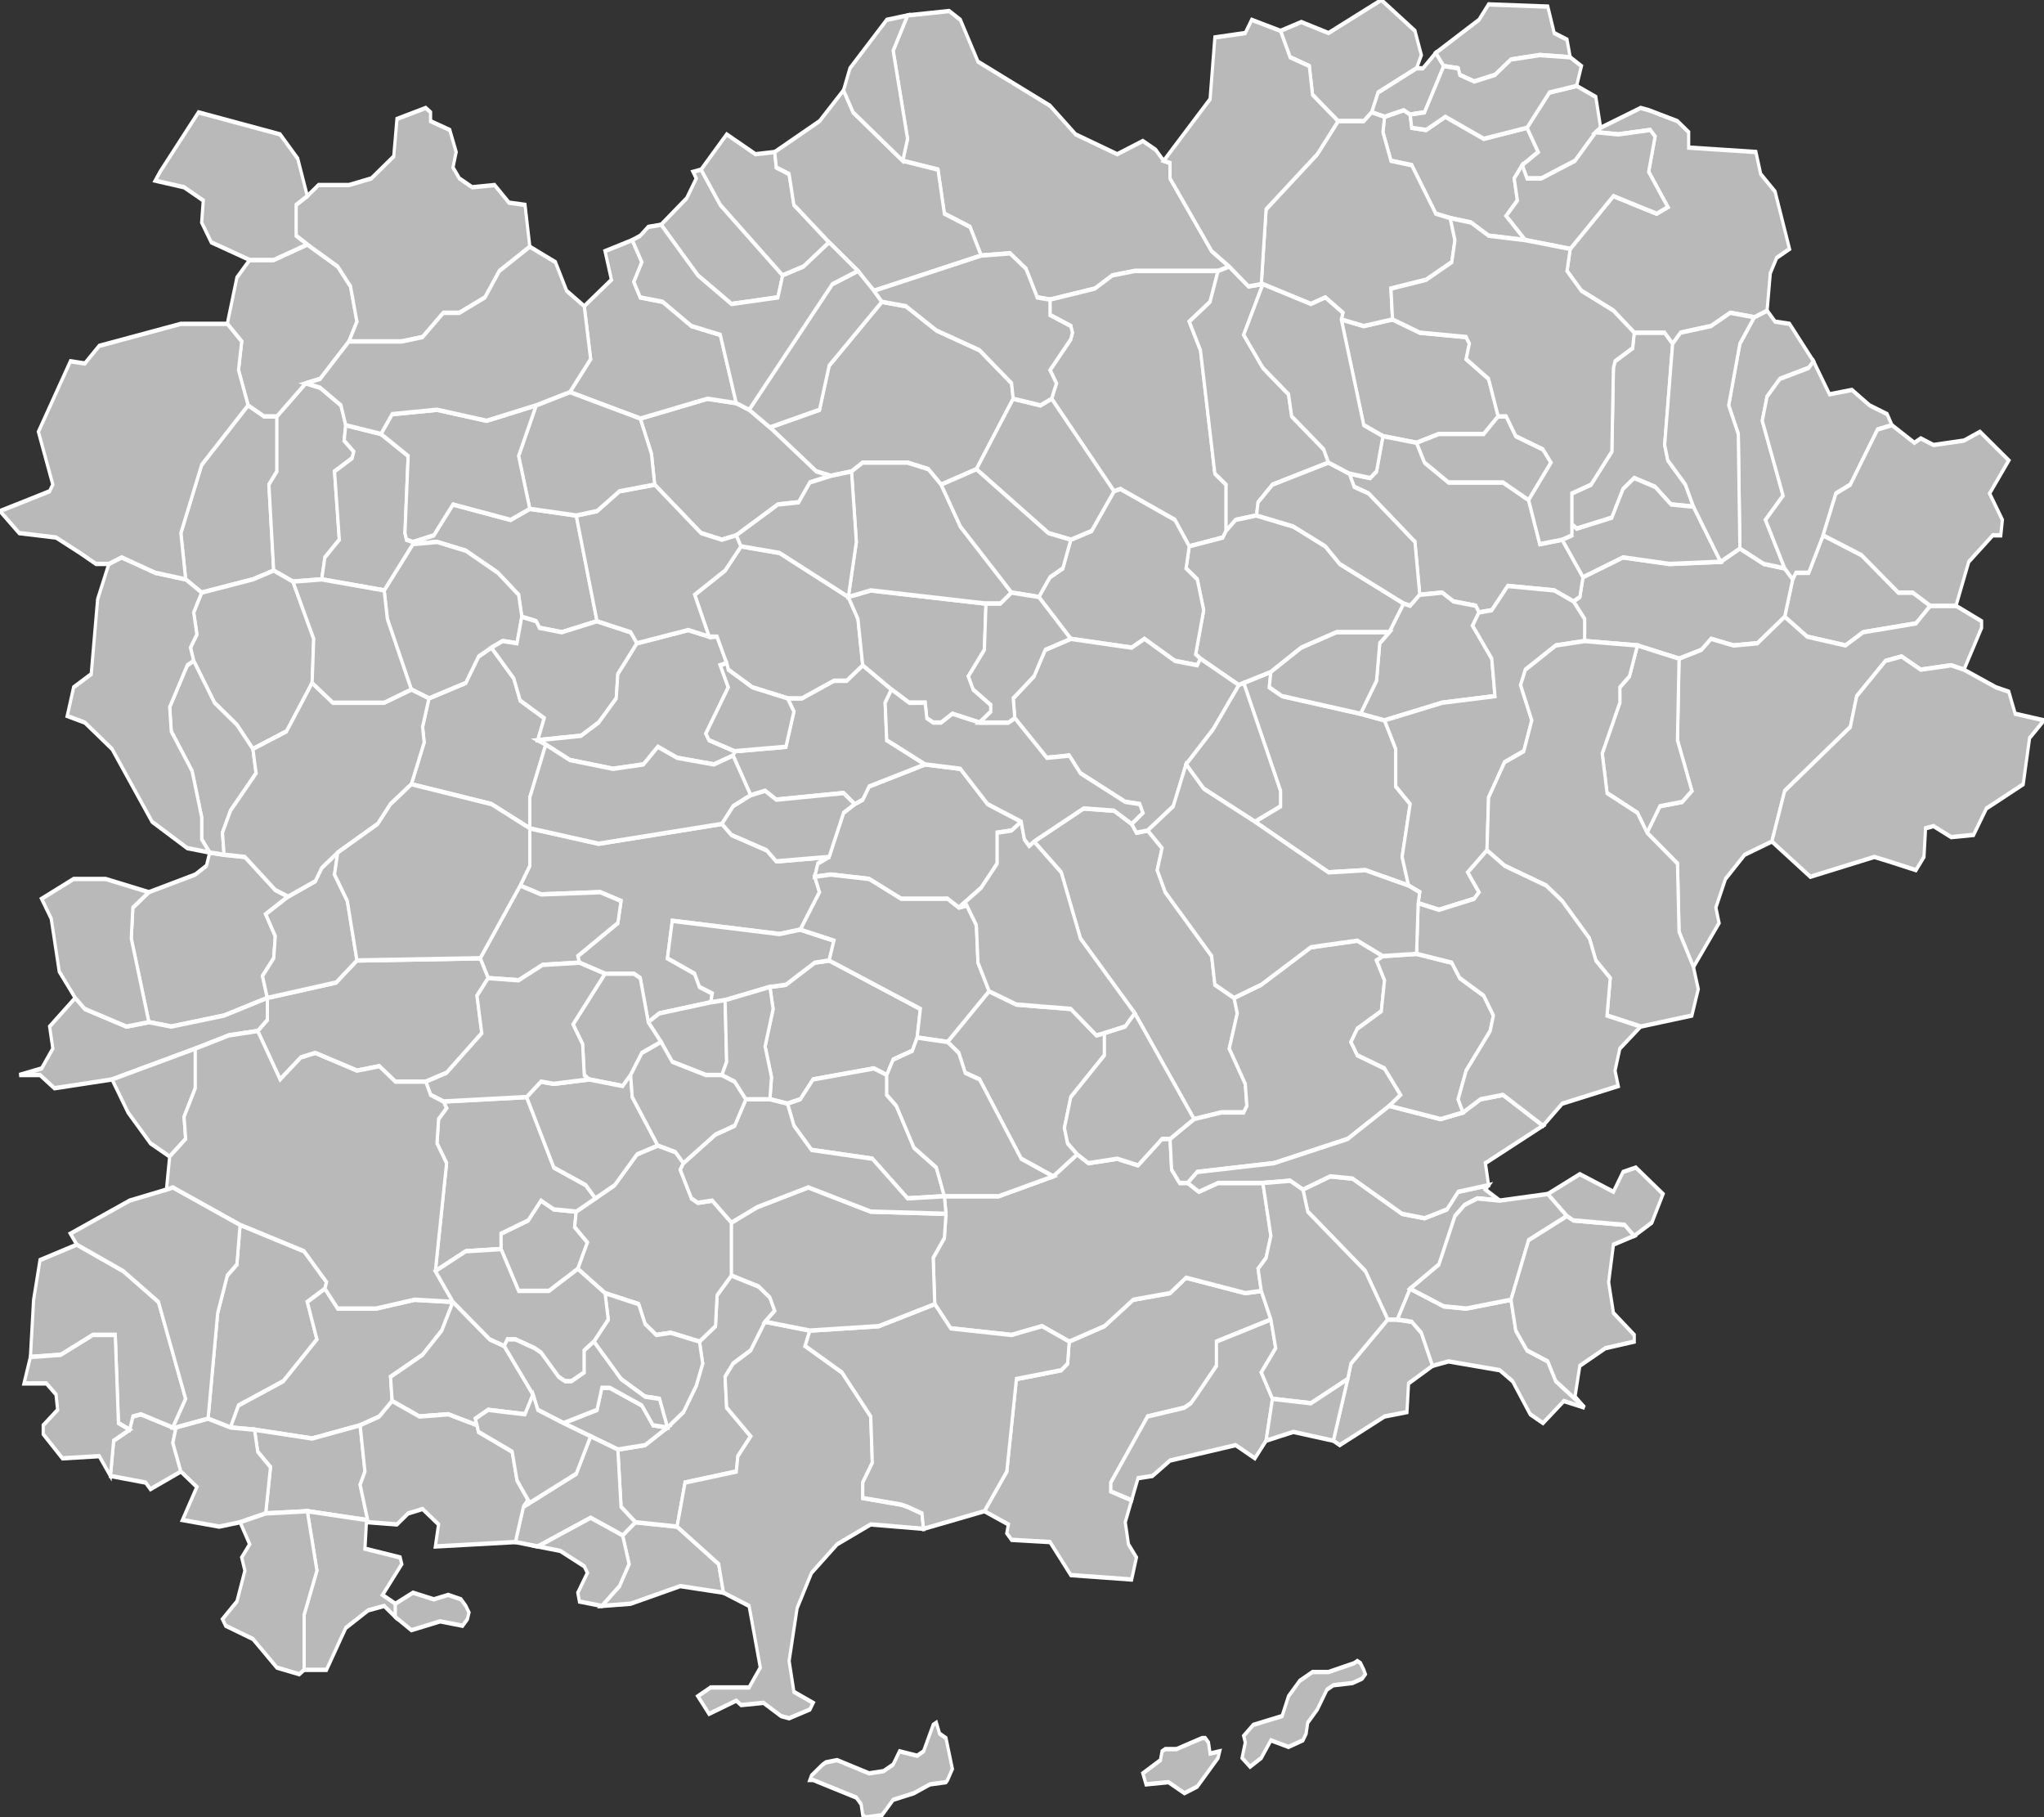 <?xml version="1.0" standalone="no"?>
<!DOCTYPE svg PUBLIC "-//W3C//DTD SVG 1.1//EN" 
  "http://www.w3.org/Graphics/SVG/1.1/DTD/svg11.dtd">
<svg width="1000" height="889" viewBox="5.657 42.982 1.277 0.825"  preserveAspectRatio="none"
     xmlns="http://www.w3.org/2000/svg" version="1.1">

<rect x="5.657" y="42.982" width="1.277" height="0.825" fill="#333333" stroke="none"/>

<style type="text/css" >
<![CDATA[

.communes { 
	fill           : #b9b9b9;
	fill-opacity   : 1;
	stroke         : white;
	stroke-opacity : 1;
	stroke-width   : 0.002;
}

]]>
</style>

<g transform="translate(0,43.807) scale(1,-1) translate(0,-42.982)">

<g class="communes">

<polygon id="83001 LES ADRETS-DE-L'ESTEREL" points="6.863,43.532 6.854,43.524 6.821,43.52 6.81,43.514 6.786,43.518 6.772,43.527 6.777,43.544 6.779,43.547 6.787,43.547 6.796,43.564 6.82,43.555 6.843,43.538 6.852,43.538 6.863,43.532" />
<polygon id="83002 AIGUINES" points="6.313,43.671 6.305,43.672 6.298,43.685 6.288,43.692 6.27,43.691 6.263,43.704 6.247,43.71 6.243,43.73 6.221,43.734 6.224,43.744 6.215,43.784 6.224,43.8 6.25,43.802 6.257,43.798 6.268,43.779 6.313,43.759 6.329,43.746 6.355,43.737 6.371,43.743 6.379,43.739 6.384,43.734 6.388,43.733 6.388,43.726 6.414,43.693 6.425,43.686 6.418,43.684 6.366,43.684 6.352,43.682 6.341,43.676 6.313,43.671" />
<polygon id="83003 AMPUS" points="6.4,43.559 6.391,43.571 6.357,43.585 6.353,43.584 6.314,43.626 6.317,43.633 6.313,43.639 6.326,43.653 6.327,43.656 6.326,43.659 6.313,43.664 6.313,43.671 6.341,43.676 6.352,43.682 6.366,43.684 6.418,43.684 6.413,43.67 6.4,43.661 6.407,43.648 6.416,43.592 6.423,43.587 6.423,43.566 6.421,43.563 6.4,43.559" />
<polygon id="83004 LES ARCS" points="6.537,43.405 6.51,43.412 6.487,43.411 6.441,43.434 6.457,43.441 6.457,43.448 6.434,43.497 6.451,43.502 6.45,43.495 6.458,43.491 6.507,43.483 6.522,43.48 6.529,43.467 6.529,43.45 6.538,43.442 6.533,43.418 6.537,43.405" />
<polygon id="83005 ARTIGNOSC-SUR-VERDON" points="6.146,43.682 6.143,43.672 6.114,43.669 6.093,43.682 6.07,43.705 6.086,43.717 6.092,43.726 6.09,43.729 6.095,43.73 6.107,43.714 6.146,43.682" />
<polygon id="83006 ARTIGUES" points="5.783,43.538 5.773,43.544 5.77,43.565 5.783,43.596 5.812,43.623 5.822,43.618 5.83,43.618 5.83,43.593 5.825,43.587 5.828,43.548 5.815,43.544 5.783,43.538" />
<polygon id="83007 AUPS" points="6.245,43.587 6.237,43.594 6.224,43.597 6.196,43.597 6.189,43.593 6.176,43.591 6.167,43.593 6.138,43.613 6.169,43.621 6.175,43.641 6.208,43.67 6.223,43.668 6.242,43.657 6.269,43.648 6.289,43.633 6.29,43.626 6.267,43.594 6.245,43.587" />
<polygon id="83008 BAGNOLS-EN-FORET" points="6.706,43.508 6.68,43.514 6.647,43.516 6.647,43.526 6.64,43.534 6.644,43.536 6.646,43.545 6.671,43.554 6.7,43.551 6.732,43.552 6.744,43.558 6.759,43.551 6.772,43.549 6.777,43.544 6.772,43.527 6.755,43.515 6.74,43.514 6.726,43.517 6.72,43.512 6.706,43.508" />
<polygon id="83009 BANDOL" points="5.77,43.139 5.751,43.131 5.748,43.134 5.726,43.137 5.728,43.153 5.738,43.158 5.74,43.164 5.745,43.165 5.765,43.159 5.767,43.159 5.765,43.152 5.77,43.139" />
<polygon id="83010 BARGEME" points="6.61,43.698 6.587,43.7 6.576,43.706 6.563,43.708 6.554,43.71 6.539,43.732 6.526,43.734 6.521,43.747 6.522,43.754 6.534,43.757 6.538,43.755 6.539,43.749 6.548,43.748 6.56,43.754 6.584,43.744 6.611,43.749 6.618,43.738 6.608,43.732 6.603,43.726 6.605,43.716 6.598,43.709 6.61,43.698" />
<polygon id="83011 BARGEMON" points="6.542,43.606 6.521,43.609 6.509,43.614 6.495,43.662 6.509,43.659 6.527,43.662 6.544,43.656 6.573,43.654 6.575,43.651 6.573,43.644 6.587,43.635 6.593,43.618 6.584,43.61 6.556,43.61 6.542,43.606" />
<polygon id="83012 BARJOLS" points="6.03,43.525 6.008,43.52 5.994,43.522 5.992,43.525 5.983,43.527 5.981,43.537 5.968,43.547 5.948,43.557 5.93,43.561 5.915,43.56 5.915,43.561 5.928,43.564 5.94,43.578 5.976,43.571 5.988,43.576 6.017,43.573 6.03,43.525" />
<polygon id="83013 LA BASTIDE" points="6.654,43.747 6.641,43.734 6.62,43.726 6.611,43.726 6.608,43.732 6.618,43.738 6.611,43.749 6.625,43.765 6.642,43.768 6.654,43.763 6.657,43.749 6.654,43.747" />
<polygon id="83014 BAUDINARD-SUR-VERDON" points="6.146,43.682 6.107,43.714 6.095,43.73 6.111,43.746 6.129,43.737 6.141,43.738 6.142,43.731 6.15,43.728 6.153,43.714 6.175,43.697 6.159,43.686 6.146,43.682" />
<polygon id="83015 BAUDUEN" points="6.203,43.675 6.193,43.684 6.175,43.697 6.153,43.714 6.15,43.728 6.142,43.731 6.141,43.738 6.169,43.752 6.184,43.766 6.19,43.756 6.221,43.734 6.243,43.73 6.247,43.71 6.263,43.704 6.27,43.691 6.203,43.675" />
<polygon id="83016 LE BEAUSSET" points="5.801,43.159 5.787,43.163 5.793,43.211 5.799,43.228 5.805,43.233 5.807,43.251 5.847,43.239 5.861,43.225 5.86,43.222 5.849,43.216 5.855,43.199 5.834,43.18 5.806,43.169 5.801,43.159" />
<polygon id="83017 BELGENTIER" points="6.018,43.231 6,43.221 5.981,43.221 5.97,43.24 5.97,43.247 5.987,43.253 5.995,43.262 6.003,43.258 6.017,43.257 6.016,43.25 6.024,43.243 6.018,43.231" />
<polygon id="83018 BESSE-SUR-ISSOLE" points="6.149,43.306 6.138,43.308 6.139,43.318 6.135,43.332 6.14,43.349 6.138,43.359 6.148,43.36 6.166,43.37 6.175,43.371 6.232,43.349 6.23,43.336 6.227,43.33 6.215,43.326 6.211,43.319 6.203,43.322 6.165,43.317 6.157,43.308 6.149,43.306" />
<polygon id="83019 BORMES-LES-MIMOSAS" points="6.364,43.126 6.36,43.116 6.362,43.106 6.367,43.1 6.364,43.09 6.326,43.092 6.313,43.107 6.289,43.108 6.286,43.111 6.287,43.115 6.272,43.121 6.286,43.139 6.292,43.181 6.32,43.185 6.324,43.188 6.325,43.198 6.347,43.205 6.365,43.217 6.388,43.22 6.398,43.227 6.435,43.22 6.445,43.221 6.451,43.208 6.417,43.198 6.417,43.187 6.404,43.173 6.401,43.17 6.397,43.168 6.374,43.164 6.351,43.134 6.351,43.13 6.364,43.126" />
<polygon id="83020 LE BOURGUET" points="6.493,43.752 6.477,43.764 6.475,43.777 6.463,43.781 6.457,43.793 6.47,43.797 6.487,43.792 6.52,43.807 6.538,43.795 6.541,43.793 6.545,43.782 6.542,43.776 6.518,43.765 6.514,43.756 6.509,43.752 6.493,43.752" />
<polygon id="83021 BRAS" points="5.988,43.431 5.964,43.442 5.914,43.451 5.922,43.47 5.921,43.477 5.925,43.49 5.948,43.497 5.956,43.509 5.964,43.513 5.978,43.499 5.982,43.489 5.997,43.481 5.993,43.471 5.998,43.469 5.988,43.445 5.988,43.431" />
<polygon id="83022 BRENON" points="6.522,43.754 6.514,43.756 6.518,43.765 6.542,43.776 6.546,43.776 6.554,43.783 6.559,43.777 6.547,43.756 6.538,43.755 6.534,43.757 6.522,43.754" />
<polygon id="83023 BRIGNOLES" points="6.062,43.343 6.057,43.363 6.053,43.365 6.035,43.365 6.019,43.37 6.018,43.373 6.043,43.388 6.045,43.398 6.032,43.402 5.995,43.401 5.982,43.405 5.988,43.414 5.988,43.431 6.031,43.424 6.108,43.433 6.114,43.428 6.136,43.421 6.142,43.416 6.175,43.418 6.168,43.415 6.166,43.409 6.169,43.402 6.157,43.385 6.144,43.383 6.077,43.389 6.074,43.372 6.091,43.365 6.094,43.359 6.102,43.356 6.101,43.352 6.069,43.347 6.062,43.343" />
<polygon id="83025 BRUE-AURIAC" points="5.925,43.49 5.914,43.494 5.899,43.526 5.897,43.539 5.915,43.56 5.93,43.561 5.948,43.557 5.968,43.547 5.981,43.537 5.983,43.527 5.98,43.515 5.971,43.516 5.964,43.513 5.956,43.509 5.948,43.497 5.925,43.49" />
<polygon id="83026 CABASSE" points="6.256,43.395 6.249,43.399 6.22,43.399 6.2,43.408 6.176,43.41 6.166,43.409 6.168,43.415 6.175,43.418 6.184,43.438 6.191,43.442 6.196,43.444 6.2,43.45 6.235,43.46 6.257,43.458 6.274,43.442 6.295,43.434 6.289,43.43 6.28,43.429 6.28,43.415 6.27,43.404 6.256,43.395" />
<polygon id="83027 LA CADIERE-D'AZUR" points="5.738,43.158 5.731,43.161 5.729,43.201 5.715,43.201 5.695,43.192 5.676,43.191 5.678,43.217 5.682,43.235 5.705,43.242 5.734,43.23 5.756,43.216 5.773,43.172 5.765,43.159 5.745,43.165 5.74,43.164 5.738,43.158" />
<polygon id="83028 CALLAS" points="6.581,43.529 6.579,43.532 6.565,43.534 6.558,43.538 6.544,43.537 6.541,43.561 6.512,43.583 6.503,43.586 6.5,43.592 6.513,43.59 6.517,43.593 6.521,43.609 6.542,43.606 6.547,43.597 6.562,43.588 6.596,43.588 6.612,43.58 6.619,43.56 6.633,43.562 6.646,43.545 6.644,43.536 6.64,43.534 6.628,43.539 6.599,43.541 6.589,43.53 6.581,43.529" />
<polygon id="83029 CALLIAN" points="6.772,43.549 6.759,43.551 6.744,43.558 6.743,43.61 6.737,43.623 6.744,43.651 6.753,43.663 6.761,43.666 6.766,43.661 6.775,43.66 6.79,43.643 6.787,43.64 6.769,43.635 6.761,43.627 6.758,43.616 6.771,43.582 6.76,43.571 6.772,43.549" />
<polygon id="83030 CAMPS-LA-SOURCE" points="6.101,43.352 6.102,43.356 6.094,43.359 6.091,43.365 6.074,43.372 6.077,43.389 6.144,43.383 6.157,43.385 6.178,43.38 6.175,43.371 6.166,43.37 6.148,43.36 6.138,43.359 6.11,43.353 6.101,43.352" />
<polygon id="83031 LE CANNET-DES-MAURES" points="6.403,43.299 6.366,43.347 6.332,43.381 6.32,43.411 6.303,43.425 6.334,43.44 6.353,43.439 6.364,43.433 6.367,43.429 6.374,43.43 6.383,43.422 6.38,43.412 6.385,43.402 6.414,43.373 6.416,43.36 6.428,43.354 6.43,43.347 6.425,43.331 6.435,43.315 6.436,43.305 6.434,43.302 6.42,43.302 6.403,43.299" />
<polygon id="83032 CARCES" points="6.191,43.442 6.184,43.447 6.142,43.444 6.135,43.448 6.126,43.446 6.115,43.464 6.116,43.466 6.148,43.468 6.153,43.484 6.149,43.49 6.158,43.49 6.178,43.498 6.186,43.498 6.196,43.505 6.214,43.494 6.21,43.488 6.211,43.471 6.235,43.46 6.2,43.45 6.196,43.444 6.191,43.442" />
<polygon id="83033 CARNOULES" points="6.247,43.264 6.224,43.263 6.202,43.281 6.164,43.285 6.153,43.296 6.149,43.306 6.157,43.308 6.165,43.317 6.203,43.322 6.211,43.319 6.211,43.31 6.217,43.305 6.228,43.286 6.242,43.277 6.247,43.264" />
<polygon id="83034 CARQUEIRANNE" points="6.033,43.078 6.044,43.087 6.05,43.097 6.046,43.11 6.054,43.116 6.08,43.114 6.106,43.097 6.109,43.084 6.082,43.087 6.051,43.079 6.033,43.078" />
<polygon id="83035 LE CASTELLET" points="5.767,43.159 5.765,43.159 5.773,43.172 5.756,43.216 5.734,43.23 5.705,43.242 5.701,43.247 5.738,43.262 5.761,43.267 5.765,43.268 5.807,43.251 5.805,43.233 5.799,43.228 5.793,43.211 5.787,43.163 5.767,43.159" />
<polygon id="83036 CAVALAIRE-SUR-MER" points="6.552,43.187 6.537,43.179 6.536,43.166 6.522,43.164 6.494,43.151 6.49,43.153 6.499,43.181 6.501,43.188 6.524,43.208 6.53,43.208 6.539,43.207 6.545,43.202 6.552,43.187" />
<polygon id="83037 LA CELLE" points="6.019,43.37 5.996,43.369 5.981,43.362 5.962,43.363 5.957,43.372 5.982,43.405 5.995,43.401 6.032,43.402 6.045,43.398 6.043,43.388 6.018,43.373 6.019,43.37" />
<polygon id="83038 CHATEAUDOUBLE" points="6.423,43.566 6.423,43.587 6.416,43.592 6.407,43.648 6.4,43.661 6.413,43.67 6.418,43.684 6.425,43.686 6.437,43.677 6.445,43.678 6.446,43.678 6.434,43.655 6.446,43.64 6.462,43.628 6.464,43.618 6.484,43.603 6.487,43.597 6.452,43.587 6.443,43.579 6.442,43.573 6.429,43.571 6.423,43.566" />
<polygon id="83039 CHATEAUVERT" points="5.993,43.471 5.997,43.481 5.982,43.489 5.978,43.499 5.964,43.513 5.971,43.516 5.98,43.515 5.983,43.527 5.992,43.525 5.994,43.522 6.008,43.52 6.03,43.525 6.051,43.52 6.055,43.515 6.043,43.501 6.042,43.49 6.031,43.479 6.02,43.473 5.993,43.471" />
<polygon id="83040 CHATEAUVIEUX" points="6.638,43.781 6.619,43.782 6.601,43.78 6.591,43.773 6.578,43.77 6.569,43.773 6.568,43.776 6.559,43.777 6.554,43.783 6.581,43.798 6.587,43.805 6.624,43.804 6.628,43.792 6.636,43.789 6.638,43.781" />
<polygon id="83041 CLAVIERS" points="6.612,43.58 6.596,43.588 6.562,43.588 6.547,43.597 6.542,43.606 6.556,43.61 6.584,43.61 6.593,43.618 6.598,43.618 6.604,43.609 6.621,43.603 6.626,43.597 6.612,43.58" />
<polygon id="83042 COGOLIN" points="6.524,43.208 6.51,43.23 6.474,43.257 6.471,43.267 6.488,43.273 6.502,43.272 6.533,43.256 6.547,43.254 6.561,43.258 6.568,43.266 6.587,43.269 6.585,43.267 6.594,43.262 6.58,43.263 6.572,43.26 6.566,43.255 6.556,43.233 6.538,43.222 6.53,43.208 6.524,43.208" />
<polygon id="83043 COLLOBRIERES" points="6.325,43.198 6.308,43.205 6.289,43.201 6.251,43.204 6.241,43.215 6.24,43.236 6.247,43.245 6.248,43.256 6.247,43.264 6.281,43.264 6.315,43.273 6.33,43.283 6.337,43.279 6.355,43.281 6.368,43.278 6.383,43.29 6.388,43.29 6.389,43.276 6.394,43.27 6.399,43.27 6.406,43.266 6.418,43.27 6.446,43.27 6.451,43.246 6.448,43.236 6.443,43.231 6.445,43.221 6.435,43.22 6.398,43.227 6.388,43.22 6.365,43.217 6.347,43.205 6.325,43.198" />
<polygon id="83044 COMPS-SUR-ARTUBY" points="6.527,43.662 6.509,43.659 6.495,43.662 6.496,43.665 6.485,43.672 6.476,43.669 6.446,43.678 6.445,43.678 6.448,43.712 6.48,43.737 6.493,43.752 6.509,43.752 6.514,43.756 6.522,43.754 6.521,43.747 6.526,43.734 6.539,43.732 6.554,43.71 6.563,43.708 6.566,43.698 6.564,43.688 6.548,43.68 6.526,43.676 6.527,43.662" />
<polygon id="83045 CORRENS" points="6.115,43.464 6.103,43.46 6.08,43.463 6.068,43.468 6.059,43.46 6.04,43.458 6.013,43.462 5.998,43.469 5.993,43.471 6.02,43.473 6.031,43.479 6.042,43.49 6.043,43.501 6.055,43.515 6.087,43.521 6.1,43.518 6.105,43.518 6.111,43.506 6.107,43.505 6.112,43.495 6.098,43.474 6.1,43.471 6.116,43.466 6.115,43.464" />
<polygon id="83046 COTIGNAC" points="6.196,43.505 6.186,43.498 6.178,43.498 6.158,43.49 6.149,43.49 6.127,43.495 6.112,43.503 6.111,43.506 6.105,43.518 6.1,43.518 6.091,43.537 6.11,43.548 6.12,43.559 6.144,43.556 6.187,43.536 6.193,43.526 6.196,43.505" />
<polygon id="83047 LA CRAU" points="6.08,43.114 6.054,43.116 6.045,43.123 6.043,43.149 6.06,43.151 6.074,43.159 6.084,43.166 6.092,43.178 6.096,43.188 6.094,43.198 6.104,43.205 6.105,43.219 6.114,43.228 6.131,43.223 6.138,43.218 6.141,43.212 6.135,43.207 6.126,43.194 6.115,43.188 6.11,43.182 6.111,43.168 6.126,43.155 6.118,43.146 6.117,43.139 6.085,43.134 6.08,43.114" />
<polygon id="83048 LA CROIX-VALMER" points="6.647,43.168 6.634,43.171 6.621,43.161 6.613,43.165 6.602,43.18 6.594,43.185 6.562,43.189 6.552,43.187 6.545,43.202 6.539,43.207 6.53,43.208 6.538,43.222 6.559,43.214 6.573,43.213 6.601,43.217 6.604,43.203 6.611,43.194 6.624,43.189 6.629,43.18 6.647,43.168" />
<polygon id="83049 CUERS" points="6.094,43.198 6.076,43.202 6.067,43.201 6.06,43.206 6.056,43.215 6.035,43.22 6.018,43.231 6.024,43.243 6.016,43.25 6.017,43.257 6.029,43.263 6.041,43.269 6.055,43.283 6.068,43.287 6.079,43.284 6.084,43.279 6.082,43.276 6.089,43.263 6.093,43.261 6.102,43.262 6.114,43.252 6.114,43.228 6.105,43.219 6.104,43.205 6.094,43.198" />
<polygon id="83050 DRAGUIGNAN" points="6.431,43.496 6.407,43.508 6.404,43.51 6.409,43.53 6.405,43.544 6.398,43.549 6.4,43.559 6.421,43.563 6.423,43.566 6.429,43.571 6.442,43.573 6.465,43.568 6.485,43.559 6.494,43.551 6.534,43.533 6.525,43.52 6.492,43.52 6.47,43.513 6.451,43.502 6.434,43.497 6.431,43.496" />
<polygon id="83051 ENTRECASTEAUX" points="6.269,43.479 6.252,43.483 6.245,43.479 6.24,43.479 6.236,43.481 6.235,43.488 6.225,43.488 6.214,43.494 6.196,43.505 6.193,43.526 6.187,43.536 6.201,43.539 6.273,43.533 6.272,43.512 6.262,43.5 6.265,43.494 6.276,43.487 6.276,43.484 6.269,43.479" />
<polygon id="83052 ESPARRON" points="5.84,43.543 5.828,43.548 5.825,43.587 5.83,43.593 5.83,43.618 5.848,43.633 5.857,43.631 5.87,43.623 5.873,43.614 5.872,43.607 5.878,43.602 5.877,43.599 5.866,43.593 5.869,43.562 5.86,43.554 5.858,43.544 5.84,43.543" />
<polygon id="83053 EVENOS" points="5.882,43.16 5.852,43.154 5.816,43.158 5.801,43.159 5.806,43.169 5.834,43.18 5.855,43.199 5.849,43.216 5.86,43.222 5.868,43.213 5.892,43.213 5.916,43.217 5.94,43.216 5.933,43.203 5.921,43.192 5.901,43.182 5.902,43.171 5.894,43.164 5.882,43.16" />
<polygon id="83054 LA FARLEDE" points="6.043,43.149 6.026,43.155 6.009,43.161 6.03,43.167 6.033,43.177 6.038,43.177 6.058,43.169 6.065,43.16 6.074,43.159 6.074,43.159 6.06,43.151 6.043,43.149" />
<polygon id="83055 FAYENCE" points="6.715,43.577 6.701,43.578 6.691,43.586 6.678,43.59 6.671,43.585 6.664,43.572 6.642,43.567 6.639,43.569 6.639,43.583 6.651,43.587 6.664,43.602 6.665,43.64 6.666,43.643 6.677,43.649 6.678,43.656 6.697,43.656 6.702,43.651 6.697,43.605 6.699,43.598 6.71,43.587 6.715,43.577" />
<polygon id="83056 FIGANIERES" points="6.544,43.537 6.538,43.532 6.534,43.533 6.494,43.551 6.485,43.559 6.465,43.568 6.442,43.573 6.443,43.579 6.452,43.587 6.487,43.597 6.5,43.592 6.503,43.586 6.512,43.583 6.541,43.561 6.544,43.537" />
<polygon id="83057 FLASSANS-SUR-ISSOLE" points="6.249,43.334 6.23,43.336 6.232,43.349 6.175,43.371 6.178,43.38 6.157,43.385 6.169,43.402 6.166,43.409 6.176,43.41 6.2,43.408 6.22,43.399 6.249,43.399 6.256,43.395 6.261,43.396 6.267,43.387 6.268,43.37 6.275,43.357 6.249,43.334" />
<polygon id="83058 FLAYOSC" points="6.407,43.508 6.405,43.505 6.391,43.507 6.372,43.517 6.364,43.513 6.326,43.517 6.306,43.536 6.313,43.545 6.321,43.549 6.326,43.562 6.339,43.566 6.353,43.584 6.357,43.585 6.391,43.571 6.4,43.559 6.398,43.549 6.405,43.544 6.409,43.53 6.404,43.51 6.407,43.508" />
<polygon id="83059 FORCALQUEIRET" points="6.108,43.319 6.098,43.319 6.077,43.325 6.07,43.334 6.062,43.343 6.069,43.347 6.101,43.352 6.11,43.353 6.111,43.325 6.108,43.319" />
<polygon id="83060 FOX-AMPHOUX" points="6.117,43.564 6.108,43.562 6.095,43.565 6.066,43.587 6.064,43.601 6.057,43.617 6.099,43.626 6.117,43.624 6.125,43.621 6.138,43.613 6.167,43.593 6.176,43.591 6.163,43.588 6.156,43.579 6.143,43.578 6.117,43.564" />
<polygon id="83061 FREJUS" points="6.715,43.368 6.706,43.384 6.705,43.415 6.686,43.429 6.694,43.441 6.708,43.443 6.714,43.448 6.705,43.471 6.706,43.508 6.72,43.512 6.726,43.517 6.74,43.514 6.755,43.515 6.772,43.527 6.786,43.518 6.81,43.514 6.821,43.52 6.854,43.524 6.863,43.532 6.879,43.532 6.895,43.525 6.895,43.522 6.884,43.503 6.876,43.505 6.857,43.503 6.845,43.509 6.835,43.507 6.817,43.491 6.813,43.477 6.772,43.448 6.764,43.425 6.747,43.419 6.735,43.408 6.729,43.395 6.731,43.388 6.715,43.368" />
<polygon id="83062 LA GARDE" points="5.993,43.105 5.979,43.107 5.984,43.123 6.017,43.138 6.026,43.155 6.043,43.149 6.045,43.123 6.054,43.116 6.046,43.11 6.026,43.118 5.993,43.105" />
<polygon id="83063 LA GARDE-FREINET" points="6.399,43.27 6.394,43.27 6.389,43.276 6.388,43.29 6.403,43.299 6.42,43.302 6.434,43.302 6.436,43.305 6.435,43.315 6.425,43.331 6.43,43.347 6.428,43.354 6.445,43.36 6.476,43.377 6.505,43.38 6.521,43.373 6.517,43.371 6.522,43.362 6.52,43.348 6.505,43.34 6.501,43.334 6.505,43.328 6.522,43.322 6.532,43.31 6.525,43.305 6.499,43.29 6.453,43.279 6.405,43.275 6.399,43.27" />
<polygon id="83064 GAREOULT" points="6.051,43.319 6.046,43.314 6.025,43.317 6.022,43.319 6.021,43.333 6.015,43.342 6.035,43.365 6.053,43.365 6.057,43.363 6.062,43.343 6.07,43.334 6.058,43.329 6.051,43.319" />
<polygon id="83065 GASSIN" points="6.601,43.217 6.573,43.213 6.559,43.214 6.538,43.222 6.556,43.233 6.566,43.255 6.572,43.26 6.58,43.263 6.594,43.262 6.624,43.265 6.636,43.255 6.612,43.244 6.601,43.217" />
<polygon id="83066 GINASSERVIS" points="5.83,43.618 5.822,43.618 5.812,43.623 5.806,43.639 5.808,43.652 5.799,43.66 5.805,43.681 5.813,43.689 5.828,43.689 5.849,43.696 5.868,43.686 5.876,43.677 5.88,43.661 5.875,43.652 5.857,43.635 5.848,43.633 5.83,43.618" />
<polygon id="83067 GONFARON" points="6.315,43.273 6.295,43.281 6.269,43.317 6.26,43.32 6.256,43.329 6.249,43.334 6.275,43.357 6.292,43.351 6.326,43.349 6.342,43.337 6.347,43.338 6.347,43.328 6.326,43.309 6.322,43.295 6.324,43.288 6.33,43.283 6.315,43.273" />
<polygon id="83068 GRIMAUD" points="6.587,43.269 6.568,43.266 6.561,43.258 6.547,43.254 6.533,43.256 6.502,43.272 6.488,43.273 6.471,43.267 6.463,43.271 6.446,43.27 6.418,43.27 6.406,43.266 6.399,43.27 6.405,43.275 6.453,43.279 6.499,43.29 6.525,43.305 6.557,43.299 6.571,43.302 6.582,43.308 6.596,43.31 6.621,43.296 6.585,43.279 6.587,43.269" />
<path id="83069 HYERES" d="M6.117,43.035 L6.1,43.029 L6.093,43.037 L6.101,43.041 L6.125,43.041 L6.132,43.05 L6.125,43.078 L6.109,43.084 L6.106,43.097 L6.08,43.114 L6.085,43.134 L6.117,43.139 L6.118,43.146 L6.126,43.155 L6.111,43.168 L6.11,43.182 L6.115,43.188 L6.126,43.194 L6.135,43.207 L6.163,43.203 L6.16,43.196 L6.183,43.184 L6.201,43.164 L6.202,43.143 L6.196,43.134 L6.196,43.127 L6.22,43.124 L6.224,43.123 L6.233,43.12 L6.234,43.113 L6.201,43.115 L6.18,43.106 L6.164,43.093 L6.155,43.077 L6.15,43.053 L6.153,43.039 L6.165,43.034 L6.163,43.031 L6.15,43.027 L6.145,43.028 L6.134,43.034 L6.12,43.033 L6.117,43.035 Z M6.473,43.02 L6.471,43.017 L6.462,43.014 L6.451,43.017 L6.445,43.009 L6.438,43.005 L6.433,43.009 L6.435,43.016 L6.434,43.019 L6.44,43.024 L6.458,43.028 L6.462,43.037 L6.463,43.038 L6.469,43.044 L6.471,43.045 L6.475,43.047 L6.477,43.048 L6.487,43.048 L6.503,43.052 L6.505,43.053 L6.507,43.052 L6.509,43.049 L6.51,43.047 L6.508,43.045 L6.502,43.043 L6.49,43.042 L6.486,43.04 L6.48,43.031 L6.474,43.025 L6.473,43.02 Z M6.198,42.982 L6.196,42.983 L6.195,42.988 L6.192,42.991 L6.165,42.999 L6.163,42.999 L6.164,43.001 L6.171,43.006 L6.173,43.007 L6.18,43.008 L6.2,43.002 L6.209,43.003 L6.215,43.006 L6.219,43.012 L6.23,43.01 L6.234,43.012 L6.24,43.024 L6.242,43.025 L6.244,43.02 L6.248,43.018 L6.252,43.004 L6.249,42.999 L6.248,42.998 L6.238,42.997 L6.228,42.993 L6.215,42.99 L6.208,42.983 L6.198,42.982 Z M6.397,42.993 L6.387,42.998 L6.373,42.997 L6.371,43.002 L6.382,43.008 L6.383,43.012 L6.385,43.013 L6.392,43.013 L6.408,43.018 L6.41,43.018 L6.412,43.016 L6.413,43.011 L6.419,43.012 L6.418,43.009 L6.405,42.996 L6.397,42.993 Z" />
<polygon id="83070 LE LAVANDOU" points="6.364,43.126 6.351,43.13 6.351,43.134 6.374,43.164 6.397,43.168 6.401,43.17 6.404,43.173 6.417,43.187 6.417,43.198 6.451,43.208 6.454,43.195 6.445,43.184 6.452,43.172 6.448,43.153 6.441,43.145 6.429,43.151 6.388,43.144 6.377,43.137 6.368,43.136 6.364,43.126" />
<polygon id="83071 LA LONDE-LES-MAURES" points="6.234,43.113 6.233,43.12 6.224,43.123 6.22,43.124 6.196,43.127 6.196,43.134 6.202,43.143 6.201,43.164 6.183,43.184 6.16,43.196 6.163,43.203 6.206,43.205 6.241,43.215 6.251,43.204 6.289,43.201 6.308,43.205 6.325,43.198 6.324,43.188 6.32,43.185 6.292,43.181 6.286,43.139 6.272,43.121 6.234,43.113" />
<polygon id="83072 LORGUES" points="6.374,43.43 6.367,43.429 6.364,43.433 6.371,43.438 6.369,43.442 6.36,43.443 6.332,43.456 6.325,43.464 6.311,43.463 6.291,43.481 6.29,43.49 6.303,43.5 6.31,43.512 6.326,43.517 6.364,43.513 6.372,43.517 6.391,43.507 6.405,43.505 6.407,43.508 6.431,43.496 6.415,43.476 6.398,43.46 6.39,43.441 6.374,43.43" />
<polygon id="83073 LE LUC" points="6.347,43.338 6.342,43.337 6.326,43.349 6.292,43.351 6.275,43.357 6.268,43.37 6.267,43.387 6.261,43.396 6.256,43.395 6.27,43.404 6.28,43.415 6.28,43.429 6.289,43.43 6.295,43.434 6.297,43.426 6.3,43.423 6.303,43.425 6.32,43.411 6.332,43.381 6.366,43.347 6.36,43.341 6.347,43.338" />
<polygon id="83074 LA MARTRE" points="6.611,43.749 6.584,43.744 6.56,43.754 6.548,43.748 6.539,43.749 6.538,43.755 6.547,43.756 6.559,43.777 6.568,43.776 6.569,43.773 6.578,43.77 6.591,43.773 6.601,43.78 6.619,43.782 6.638,43.781 6.645,43.777 6.642,43.768 6.625,43.765 6.611,43.749" />
<polygon id="83075 LES MAYONS" points="6.388,43.29 6.383,43.29 6.368,43.278 6.355,43.281 6.337,43.279 6.33,43.283 6.324,43.288 6.322,43.295 6.326,43.309 6.347,43.328 6.347,43.338 6.36,43.341 6.366,43.347 6.403,43.299 6.388,43.29" />
<polygon id="83076 MAZAUGUES" points="5.923,43.316 5.904,43.316 5.894,43.323 5.88,43.321 5.854,43.329 5.845,43.327 5.832,43.317 5.818,43.339 5.824,43.344 5.824,43.354 5.867,43.361 5.88,43.371 5.957,43.372 5.962,43.363 5.955,43.355 5.958,43.338 5.936,43.32 5.923,43.316" />
<polygon id="83077 MEOUNES-LES-MONTRIEUX" points="5.929,43.23 5.936,43.279 5.93,43.288 5.931,43.299 5.936,43.304 5.934,43.307 5.986,43.309 6.003,43.277 6.023,43.269 6.029,43.263 6.017,43.257 6.003,43.258 5.995,43.262 5.987,43.253 5.97,43.247 5.97,43.24 5.948,43.239 5.929,43.23" />
<polygon id="83078 MOISSAC-BELLEVUE" points="6.138,43.613 6.125,43.621 6.177,43.678 6.193,43.684 6.203,43.675 6.208,43.67 6.175,43.641 6.169,43.621 6.138,43.613" />
<polygon id="83079 LA MOLE" points="6.499,43.181 6.476,43.17 6.452,43.172 6.445,43.184 6.454,43.195 6.451,43.208 6.445,43.221 6.443,43.231 6.448,43.236 6.451,43.246 6.446,43.27 6.463,43.271 6.471,43.267 6.474,43.257 6.51,43.23 6.524,43.208 6.501,43.188 6.499,43.181" />
<polygon id="83080 MONS" points="6.702,43.651 6.697,43.656 6.678,43.656 6.665,43.666 6.645,43.675 6.636,43.684 6.638,43.694 6.665,43.718 6.692,43.71 6.699,43.713 6.687,43.729 6.691,43.745 6.688,43.748 6.668,43.746 6.654,43.747 6.657,43.749 6.682,43.758 6.687,43.757 6.705,43.752 6.712,43.747 6.712,43.74 6.754,43.738 6.757,43.728 6.766,43.72 6.775,43.694 6.767,43.69 6.763,43.683 6.761,43.666 6.753,43.663 6.738,43.665 6.726,43.659 6.707,43.656 6.702,43.651" />
<polygon id="83081 MONTAUROUX" points="6.777,43.544 6.772,43.549 6.76,43.571 6.771,43.582 6.758,43.616 6.761,43.627 6.769,43.635 6.787,43.64 6.79,43.643 6.8,43.628 6.814,43.63 6.825,43.623 6.836,43.619 6.839,43.614 6.83,43.612 6.813,43.587 6.804,43.583 6.796,43.564 6.787,43.547 6.779,43.547 6.777,43.544" />
<polygon id="83082 MONTFERRAT" points="6.521,43.609 6.517,43.593 6.513,43.59 6.5,43.592 6.487,43.597 6.484,43.603 6.464,43.618 6.462,43.628 6.446,43.64 6.434,43.655 6.446,43.678 6.476,43.669 6.485,43.672 6.496,43.665 6.495,43.662 6.509,43.614 6.521,43.609" />
<polygon id="83083 MONTFORT-SUR-ARGENS" points="6.116,43.466 6.1,43.471 6.098,43.474 6.112,43.495 6.107,43.505 6.111,43.506 6.112,43.503 6.127,43.495 6.149,43.49 6.153,43.484 6.148,43.468 6.116,43.466" />
<polygon id="83084 MONTMEYAN" points="6.057,43.617 6.013,43.629 6.026,43.644 6.022,43.668 6.039,43.68 6.035,43.693 6.052,43.698 6.058,43.688 6.053,43.679 6.057,43.672 6.071,43.67 6.089,43.659 6.107,43.655 6.117,43.624 6.099,43.626 6.057,43.617" />
<polygon id="83085 LA MOTTE" points="6.522,43.48 6.507,43.483 6.517,43.498 6.519,43.515 6.525,43.52 6.534,43.533 6.538,43.532 6.544,43.537 6.558,43.538 6.565,43.534 6.579,43.532 6.581,43.529 6.577,43.523 6.589,43.508 6.591,43.491 6.558,43.488 6.522,43.48" />
<polygon id="83086 LE MUY" points="6.586,43.421 6.574,43.411 6.581,43.402 6.578,43.399 6.556,43.394 6.543,43.397 6.544,43.402 6.537,43.405 6.533,43.418 6.538,43.442 6.529,43.45 6.529,43.467 6.522,43.48 6.558,43.488 6.591,43.491 6.589,43.508 6.577,43.523 6.581,43.529 6.589,43.53 6.599,43.541 6.628,43.539 6.64,43.534 6.647,43.526 6.647,43.516 6.629,43.514 6.61,43.503 6.607,43.496 6.614,43.48 6.609,43.466 6.597,43.461 6.587,43.445 6.586,43.421" />
<polygon id="83087 NANS-LES-PINS" points="5.824,43.354 5.797,43.346 5.764,43.341 5.75,43.343 5.739,43.381 5.74,43.395 5.75,43.402 5.779,43.41 5.786,43.414 5.788,43.42 5.797,43.419 5.81,43.418 5.829,43.403 5.837,43.4 5.823,43.392 5.829,43.382 5.828,43.372 5.821,43.364 5.824,43.354" />
<polygon id="83088 NEOULES" points="6.029,43.263 6.023,43.269 6.003,43.277 5.986,43.309 5.995,43.316 6.003,43.315 6.025,43.317 6.046,43.314 6.051,43.319 6.052,43.309 6.068,43.287 6.055,43.283 6.041,43.269 6.029,43.263" />
<polygon id="83089 OLLIERES" points="5.815,43.467 5.805,43.478 5.791,43.488 5.778,43.507 5.776,43.513 5.78,43.519 5.778,43.529 5.783,43.538 5.815,43.544 5.828,43.548 5.84,43.543 5.853,43.517 5.852,43.497 5.836,43.475 5.815,43.467" />
<polygon id="83090 OLLIOULES" points="5.887,43.116 5.886,43.117 5.849,43.121 5.823,43.12 5.826,43.141 5.818,43.148 5.816,43.158 5.852,43.154 5.882,43.16 5.885,43.139 5.882,43.133 5.887,43.116" />
<polygon id="83091 PIERREFEU-DU-VAR" points="6.163,43.203 6.135,43.207 6.141,43.212 6.138,43.218 6.131,43.223 6.114,43.228 6.114,43.252 6.13,43.259 6.162,43.268 6.201,43.257 6.248,43.256 6.247,43.245 6.24,43.236 6.241,43.215 6.206,43.205 6.163,43.203" />
<polygon id="83092 PIGNANS" points="6.247,43.264 6.242,43.277 6.228,43.286 6.217,43.305 6.211,43.31 6.211,43.319 6.215,43.326 6.227,43.33 6.23,43.336 6.249,43.334 6.256,43.329 6.26,43.32 6.269,43.317 6.295,43.281 6.315,43.273 6.281,43.264 6.247,43.264" />
<polygon id="83093 PLAN-D'AUPS-SAINTE-BAUME" points="5.691,43.313 5.682,43.319 5.669,43.319 5.683,43.322 5.69,43.331 5.688,43.341 5.704,43.354 5.71,43.349 5.736,43.341 5.75,43.343 5.764,43.341 5.797,43.346 5.824,43.354 5.824,43.344 5.818,43.339 5.8,43.337 5.779,43.331 5.727,43.317 5.691,43.313" />
<polygon id="83094 LE PLAN-DE-LA-TOUR" points="6.571,43.302 6.557,43.299 6.525,43.305 6.532,43.31 6.522,43.322 6.505,43.328 6.501,43.334 6.505,43.34 6.52,43.348 6.522,43.362 6.517,43.371 6.521,43.373 6.542,43.374 6.564,43.37 6.569,43.363 6.584,43.355 6.59,43.346 6.588,43.339 6.573,43.321 6.568,43.308 6.571,43.302" />
<polygon id="83095 PONTEVES" points="6.055,43.515 6.051,43.52 6.03,43.525 6.017,43.573 6.03,43.575 6.044,43.584 6.066,43.587 6.095,43.565 6.108,43.562 6.117,43.564 6.12,43.559 6.11,43.548 6.091,43.537 6.1,43.518 6.087,43.521 6.055,43.515" />
<polygon id="83096 POURCIEUX" points="5.797,43.419 5.788,43.42 5.788,43.42 5.783,43.426 5.783,43.436 5.777,43.457 5.764,43.475 5.763,43.486 5.774,43.505 5.778,43.507 5.791,43.488 5.805,43.478 5.815,43.467 5.817,43.456 5.801,43.439 5.796,43.429 5.797,43.419" />
<polygon id="83097 POURRIERES" points="5.788,43.42 5.774,43.422 5.752,43.434 5.727,43.467 5.71,43.479 5.699,43.482 5.703,43.495 5.714,43.501 5.718,43.535 5.725,43.551 5.733,43.554 5.754,43.547 5.773,43.544 5.783,43.538 5.778,43.529 5.78,43.519 5.776,43.513 5.778,43.507 5.774,43.505 5.763,43.486 5.764,43.475 5.777,43.457 5.783,43.436 5.783,43.426 5.788,43.42" />
<polygon id="83098 LE PRADET" points="6.033,43.078 6.019,43.08 6.018,43.084 6.024,43.093 6.022,43.096 6.007,43.103 5.993,43.105 6.026,43.118 6.046,43.11 6.05,43.097 6.044,43.087 6.033,43.078" />
<polygon id="83099 PUGET-SUR-ARGENS" points="6.686,43.429 6.68,43.438 6.661,43.447 6.658,43.465 6.669,43.488 6.669,43.495 6.675,43.5 6.68,43.514 6.706,43.508 6.705,43.471 6.714,43.448 6.708,43.443 6.694,43.441 6.686,43.429" />
<polygon id="83100 PUGET-VILLE" points="6.114,43.252 6.102,43.262 6.093,43.261 6.089,43.263 6.082,43.276 6.084,43.279 6.104,43.292 6.116,43.296 6.123,43.308 6.138,43.308 6.149,43.306 6.153,43.296 6.164,43.285 6.202,43.281 6.224,43.263 6.247,43.264 6.248,43.256 6.201,43.257 6.162,43.268 6.13,43.259 6.114,43.252" />
<polygon id="83101 RAMATUELLE" points="6.647,43.168 6.629,43.18 6.624,43.189 6.611,43.194 6.604,43.203 6.601,43.217 6.612,43.244 6.636,43.255 6.64,43.253 6.672,43.251 6.678,43.246 6.665,43.242 6.662,43.225 6.665,43.211 6.678,43.201 6.678,43.198 6.66,43.195 6.644,43.187 6.641,43.173 6.647,43.168" />
<polygon id="83102 REGUSSE" points="6.125,43.621 6.117,43.624 6.107,43.655 6.089,43.659 6.071,43.67 6.057,43.672 6.053,43.679 6.058,43.688 6.052,43.698 6.057,43.7 6.062,43.704 6.07,43.705 6.093,43.682 6.114,43.669 6.143,43.672 6.146,43.682 6.159,43.686 6.175,43.697 6.193,43.684 6.177,43.678 6.125,43.621" />
<polygon id="83103 LE REVEST-LES-EAUX" points="5.955,43.16 5.937,43.165 5.919,43.164 5.902,43.171 5.901,43.182 5.921,43.192 5.933,43.203 5.94,43.216 5.963,43.199 5.972,43.196 5.99,43.174 5.985,43.165 5.962,43.167 5.954,43.163 5.955,43.16" />
<polygon id="83104 RIANS" points="5.773,43.544 5.754,43.547 5.733,43.554 5.725,43.551 5.717,43.551 5.707,43.556 5.692,43.563 5.669,43.565 5.657,43.575 5.688,43.584 5.69,43.587 5.681,43.611 5.701,43.643 5.71,43.642 5.719,43.65 5.77,43.66 5.799,43.66 5.808,43.652 5.806,43.639 5.812,43.623 5.783,43.596 5.77,43.565 5.773,43.544" />
<polygon id="83105 RIBOUX" points="5.763,43.282 5.751,43.288 5.737,43.302 5.727,43.317 5.779,43.331 5.779,43.313 5.772,43.3 5.773,43.29 5.763,43.282" />
<polygon id="83106 ROCBARON" points="6.084,43.279 6.079,43.284 6.068,43.287 6.052,43.309 6.051,43.319 6.058,43.329 6.07,43.334 6.077,43.325 6.098,43.319 6.108,43.319 6.116,43.316 6.123,43.308 6.116,43.296 6.104,43.292 6.084,43.279" />
<polygon id="83107 ROQUEBRUNE-SUR-ARGENS" points="6.682,43.341 6.661,43.346 6.663,43.363 6.654,43.371 6.65,43.381 6.633,43.398 6.623,43.405 6.597,43.414 6.586,43.421 6.587,43.445 6.597,43.461 6.609,43.466 6.614,43.48 6.607,43.496 6.61,43.503 6.629,43.514 6.647,43.516 6.68,43.514 6.675,43.5 6.669,43.495 6.669,43.488 6.658,43.465 6.661,43.447 6.68,43.438 6.686,43.429 6.705,43.415 6.706,43.384 6.715,43.368 6.718,43.358 6.714,43.346 6.682,43.341" />
<polygon id="83108 LA ROQUEBRUSSANNE" points="5.934,43.307 5.926,43.31 5.923,43.316 5.936,43.32 5.958,43.338 5.955,43.355 5.962,43.363 5.981,43.362 5.996,43.369 6.019,43.37 6.035,43.365 6.015,43.342 6.021,43.333 6.022,43.319 6.025,43.317 6.003,43.315 5.995,43.316 5.986,43.309 5.934,43.307" />
<polygon id="83109 LA ROQUE-ESCLAPON" points="6.638,43.694 6.61,43.698 6.598,43.709 6.605,43.716 6.603,43.726 6.608,43.732 6.611,43.726 6.62,43.726 6.641,43.734 6.654,43.747 6.668,43.746 6.688,43.748 6.691,43.745 6.687,43.729 6.699,43.713 6.692,43.71 6.665,43.718 6.638,43.694" />
<polygon id="83110 ROUGIERS" points="5.824,43.354 5.821,43.364 5.828,43.372 5.829,43.382 5.823,43.392 5.837,43.4 5.854,43.407 5.858,43.413 5.868,43.42 5.866,43.41 5.874,43.398 5.88,43.371 5.867,43.361 5.824,43.354" />
<polygon id="83111 SAINTE-ANASTASIE-SUR-ISSOLE" points="6.123,43.308 6.116,43.316 6.108,43.319 6.111,43.325 6.11,43.353 6.138,43.359 6.14,43.349 6.135,43.332 6.139,43.318 6.138,43.308 6.123,43.308" />
<polygon id="83112 SAINT-CYR-SUR-MER" points="5.726,43.137 5.719,43.146 5.696,43.145 5.684,43.156 5.684,43.16 5.693,43.167 5.692,43.174 5.686,43.179 5.672,43.179 5.676,43.191 5.695,43.192 5.715,43.201 5.729,43.201 5.731,43.161 5.738,43.158 5.728,43.153 5.726,43.137" />
<polygon id="83113 SAINT-JULIEN" points="5.875,43.652 5.88,43.661 5.876,43.677 5.868,43.686 5.849,43.696 5.842,43.7 5.842,43.704 5.842,43.714 5.849,43.718 5.856,43.723 5.875,43.723 5.889,43.726 5.903,43.736 5.905,43.753 5.923,43.758 5.926,43.756 5.926,43.752 5.938,43.748 5.942,43.738 5.94,43.731 5.944,43.726 5.952,43.722 5.966,43.723 5.975,43.715 5.985,43.714 5.988,43.695 5.969,43.684 5.96,43.672 5.944,43.665 5.934,43.665 5.921,43.654 5.908,43.652 5.875,43.652" />
<polygon id="83114 SAINT-MARTIN" points="5.897,43.539 5.858,43.544 5.86,43.554 5.869,43.562 5.866,43.593 5.877,43.599 5.878,43.602 5.872,43.607 5.873,43.614 5.895,43.61 5.912,43.6 5.91,43.565 5.911,43.562 5.915,43.561 5.915,43.56 5.897,43.539" />
<polygon id="83115 SAINTE-MAXIME" points="6.621,43.296 6.596,43.31 6.582,43.308 6.571,43.302 6.568,43.308 6.573,43.321 6.588,43.339 6.59,43.346 6.584,43.355 6.569,43.363 6.564,43.37 6.542,43.374 6.543,43.397 6.556,43.394 6.578,43.399 6.581,43.402 6.574,43.411 6.586,43.421 6.597,43.414 6.623,43.405 6.633,43.398 6.65,43.381 6.654,43.371 6.663,43.363 6.661,43.346 6.682,43.341 6.669,43.331 6.666,43.321 6.668,43.314 6.633,43.306 6.621,43.296" />
<polygon id="83116 SAINT-MAXIMIN-LA-SAINTE-BAUME" points="5.837,43.4 5.829,43.403 5.81,43.418 5.797,43.419 5.796,43.429 5.801,43.439 5.817,43.456 5.815,43.467 5.836,43.475 5.852,43.497 5.865,43.488 5.897,43.488 5.914,43.494 5.925,43.49 5.921,43.477 5.922,43.47 5.914,43.451 5.901,43.442 5.893,43.433 5.868,43.42 5.858,43.413 5.854,43.407 5.837,43.4" />
<polygon id="83117 SAINT-PAUL-EN-FORET" points="6.646,43.545 6.633,43.562 6.639,43.564 6.639,43.569 6.642,43.567 6.664,43.572 6.671,43.585 6.678,43.59 6.691,43.586 6.701,43.578 6.715,43.577 6.732,43.552 6.7,43.551 6.671,43.554 6.646,43.545" />
<polygon id="83118 SAINT-RAPHAEL" points="6.837,43.416 6.828,43.418 6.788,43.409 6.764,43.425 6.772,43.448 6.813,43.477 6.817,43.491 6.835,43.507 6.845,43.509 6.857,43.503 6.876,43.505 6.884,43.503 6.904,43.495 6.912,43.493 6.916,43.483 6.934,43.48 6.925,43.472 6.921,43.451 6.898,43.44 6.89,43.428 6.876,43.427 6.865,43.432 6.86,43.431 6.859,43.418 6.854,43.412 6.837,43.416" />
<polygon id="83119 SAINT-TROPEZ" points="6.678,43.246 6.672,43.251 6.64,43.253 6.636,43.255 6.624,43.265 6.644,43.274 6.665,43.266 6.671,43.275 6.679,43.277 6.696,43.265 6.689,43.252 6.678,43.246" />
<polygon id="83120 SAINT-ZACHARIE" points="5.75,43.343 5.736,43.341 5.71,43.349 5.704,43.354 5.694,43.366 5.689,43.39 5.683,43.399 5.703,43.408 5.723,43.408 5.75,43.402 5.74,43.395 5.739,43.381 5.75,43.343" />
<polygon id="83121 SALERNES" points="6.273,43.533 6.201,43.539 6.187,43.536 6.192,43.561 6.189,43.593 6.196,43.597 6.224,43.597 6.237,43.594 6.245,43.587 6.257,43.568 6.289,43.538 6.282,43.533 6.273,43.533" />
<polygon id="83122 LES SALLES-SUR-VERDON" points="6.221,43.734 6.19,43.756 6.184,43.766 6.188,43.776 6.211,43.798 6.224,43.8 6.215,43.784 6.224,43.744 6.221,43.734" />
<polygon id="83123 SANARY-SUR-MER" points="5.807,43.116 5.794,43.114 5.771,43.117 5.78,43.132 5.77,43.139 5.765,43.152 5.767,43.159 5.787,43.163 5.801,43.159 5.816,43.158 5.818,43.148 5.826,43.141 5.823,43.12 5.807,43.116" />
<polygon id="83124 SEILLANS" points="6.633,43.562 6.619,43.56 6.612,43.58 6.626,43.597 6.621,43.603 6.604,43.609 6.598,43.618 6.593,43.618 6.587,43.635 6.573,43.644 6.575,43.651 6.573,43.654 6.544,43.656 6.527,43.662 6.526,43.676 6.548,43.68 6.564,43.688 6.566,43.698 6.563,43.708 6.576,43.706 6.587,43.7 6.61,43.698 6.638,43.694 6.636,43.684 6.645,43.675 6.665,43.666 6.678,43.656 6.677,43.649 6.666,43.643 6.665,43.64 6.664,43.602 6.651,43.587 6.639,43.583 6.639,43.569 6.639,43.564 6.633,43.562" />
<polygon id="83125 SEILLONS-SOURCE-D'ARGENS" points="5.914,43.494 5.897,43.488 5.865,43.488 5.852,43.497 5.853,43.517 5.84,43.543 5.858,43.544 5.897,43.539 5.899,43.526 5.914,43.494" />
<polygon id="83126 LA SEYNE-SUR-MER" points="5.904,43.073 5.897,43.078 5.887,43.076 5.873,43.068 5.861,43.049 5.847,43.049 5.847,43.074 5.855,43.094 5.849,43.121 5.886,43.117 5.885,43.104 5.907,43.1 5.908,43.097 5.896,43.083 5.904,43.079 5.904,43.073" />
<polygon id="83127 SIGNES" points="5.94,43.216 5.916,43.217 5.892,43.213 5.868,43.213 5.86,43.222 5.861,43.225 5.847,43.239 5.807,43.251 5.765,43.268 5.761,43.267 5.763,43.282 5.773,43.29 5.772,43.3 5.779,43.313 5.779,43.331 5.8,43.337 5.818,43.339 5.832,43.317 5.845,43.327 5.854,43.329 5.88,43.321 5.894,43.323 5.904,43.316 5.923,43.316 5.926,43.31 5.934,43.307 5.936,43.304 5.931,43.299 5.93,43.288 5.936,43.279 5.929,43.23 5.94,43.216" />
<polygon id="83128 SILLANS-LA-CASCADE" points="6.187,43.536 6.144,43.556 6.12,43.559 6.117,43.564 6.143,43.578 6.156,43.579 6.163,43.588 6.176,43.591 6.189,43.593 6.192,43.561 6.187,43.536" />
<polygon id="83129 SIX-FOURS-LES-PLAGES" points="5.847,43.049 5.844,43.047 5.83,43.05 5.815,43.063 5.798,43.069 5.796,43.072 5.805,43.08 5.81,43.094 5.808,43.1 5.813,43.106 5.807,43.116 5.823,43.12 5.849,43.121 5.855,43.094 5.847,43.074 5.847,43.049" />
<polygon id="83130 SOLLIES-PONT" points="6.074,43.159 6.074,43.159 6.069,43.172 6.06,43.173 6.045,43.181 6.028,43.198 6.037,43.208 6.035,43.22 6.056,43.215 6.06,43.206 6.067,43.201 6.076,43.202 6.094,43.198 6.096,43.188 6.092,43.178 6.084,43.166 6.074,43.159" />
<polygon id="83131 SOLLIES-TOUCAS" points="6.028,43.198 6.022,43.194 6.022,43.184 6.014,43.18 6.01,43.18 6.006,43.182 5.995,43.193 5.991,43.195 5.979,43.199 5.974,43.199 5.972,43.196 5.963,43.199 5.94,43.216 5.929,43.23 5.948,43.239 5.97,43.24 5.981,43.221 6,43.221 6.018,43.231 6.035,43.22 6.037,43.208 6.028,43.198" />
<polygon id="83132 SOLLIES-VILLE" points="6.074,43.159 6.065,43.16 6.058,43.169 6.038,43.177 6.033,43.177 6.03,43.167 6.009,43.161 5.993,43.167 5.99,43.174 5.972,43.196 5.974,43.199 5.979,43.199 5.991,43.195 5.995,43.193 6.006,43.182 6.01,43.18 6.014,43.18 6.022,43.184 6.022,43.194 6.028,43.198 6.045,43.181 6.06,43.173 6.069,43.172 6.074,43.159" />
<polygon id="83133 TANNERON" points="6.863,43.532 6.852,43.538 6.843,43.538 6.82,43.555 6.796,43.564 6.804,43.583 6.813,43.587 6.83,43.612 6.839,43.614 6.853,43.606 6.857,43.608 6.865,43.605 6.884,43.607 6.894,43.611 6.912,43.598 6.9,43.583 6.908,43.571 6.907,43.564 6.902,43.564 6.887,43.552 6.879,43.532 6.863,43.532" />
<polygon id="83134 TARADEAU" points="6.441,43.434 6.409,43.449 6.398,43.46 6.415,43.476 6.431,43.496 6.434,43.497 6.457,43.448 6.457,43.441 6.441,43.434" />
<polygon id="83135 TAVERNES" points="6.017,43.573 5.988,43.576 5.981,43.6 5.992,43.623 6.013,43.629 6.057,43.617 6.064,43.601 6.066,43.587 6.044,43.584 6.03,43.575 6.017,43.573" />
<polygon id="83136 LE THORONET" points="6.303,43.425 6.3,43.423 6.297,43.426 6.295,43.434 6.274,43.442 6.257,43.458 6.235,43.46 6.211,43.471 6.21,43.488 6.214,43.494 6.225,43.488 6.235,43.488 6.236,43.481 6.24,43.479 6.245,43.479 6.252,43.483 6.269,43.479 6.287,43.479 6.291,43.481 6.311,43.463 6.325,43.464 6.332,43.456 6.36,43.443 6.369,43.442 6.371,43.438 6.364,43.433 6.353,43.439 6.334,43.44 6.303,43.425" />
<polygon id="83137 TOULON" points="5.979,43.107 5.929,43.105 5.931,43.115 5.921,43.122 5.912,43.12 5.905,43.115 5.887,43.116 5.882,43.133 5.885,43.139 5.882,43.16 5.894,43.164 5.902,43.171 5.919,43.164 5.937,43.165 5.955,43.16 5.956,43.157 5.977,43.148 5.98,43.135 5.987,43.126 5.984,43.123 5.979,43.107" />
<polygon id="83138 TOURRETTES" points="6.732,43.552 6.715,43.577 6.71,43.587 6.699,43.598 6.697,43.605 6.702,43.651 6.707,43.656 6.726,43.659 6.738,43.665 6.753,43.663 6.744,43.651 6.737,43.623 6.743,43.61 6.744,43.558 6.732,43.552" />
<polygon id="83139 TOURTOUR" points="6.326,43.562 6.312,43.565 6.267,43.594 6.29,43.626 6.307,43.623 6.314,43.626 6.353,43.584 6.339,43.566 6.326,43.562" />
<polygon id="83140 TOURVES" points="5.88,43.371 5.874,43.398 5.866,43.41 5.868,43.42 5.893,43.433 5.901,43.442 5.914,43.451 5.964,43.442 5.988,43.431 5.988,43.431 5.988,43.414 5.982,43.405 5.957,43.372 5.88,43.371" />
<polygon id="83141 TRANS-EN-PROVENCE" points="6.507,43.483 6.458,43.491 6.45,43.495 6.451,43.502 6.47,43.513 6.492,43.52 6.525,43.52 6.519,43.515 6.517,43.498 6.507,43.483" />
<polygon id="83142 TRIGANCE" points="6.445,43.678 6.437,43.677 6.425,43.686 6.414,43.693 6.388,43.726 6.388,43.733 6.384,43.734 6.413,43.762 6.416,43.79 6.435,43.792 6.439,43.798 6.457,43.793 6.463,43.781 6.475,43.777 6.477,43.764 6.493,43.752 6.48,43.737 6.448,43.712 6.445,43.678" />
<polygon id="83143 LE VAL" points="6.108,43.433 6.031,43.424 5.988,43.431 5.988,43.431 5.988,43.445 5.998,43.469 6.013,43.462 6.04,43.458 6.059,43.46 6.068,43.468 6.08,43.463 6.103,43.46 6.115,43.464 6.126,43.446 6.115,43.441 6.108,43.433" />
<polygon id="83144 LA VALETTE-DU-VAR" points="5.984,43.123 5.987,43.126 5.98,43.135 5.977,43.148 5.956,43.157 5.955,43.16 5.954,43.163 5.962,43.167 5.985,43.165 5.99,43.174 5.993,43.167 6.009,43.161 6.026,43.155 6.017,43.138 5.984,43.123" />
<polygon id="83145 VARAGES" points="5.915,43.561 5.911,43.562 5.91,43.565 5.912,43.6 5.895,43.61 5.902,43.619 5.93,43.621 5.961,43.616 5.992,43.623 5.981,43.6 5.988,43.576 5.976,43.571 5.94,43.578 5.928,43.564 5.915,43.561" />
<polygon id="83146 LA VERDIERE" points="5.895,43.61 5.873,43.614 5.87,43.623 5.857,43.631 5.848,43.633 5.857,43.635 5.875,43.652 5.908,43.652 5.921,43.654 5.934,43.665 5.944,43.665 5.96,43.672 5.969,43.684 5.988,43.695 6.004,43.688 6.011,43.675 6.022,43.668 6.026,43.644 6.013,43.629 5.992,43.623 5.961,43.616 5.93,43.621 5.902,43.619 5.895,43.61" />
<polygon id="83147 VERIGNON" points="6.314,43.626 6.307,43.623 6.29,43.626 6.289,43.633 6.269,43.648 6.242,43.657 6.223,43.668 6.208,43.67 6.203,43.675 6.27,43.691 6.288,43.692 6.298,43.685 6.305,43.672 6.313,43.671 6.313,43.664 6.326,43.659 6.327,43.656 6.326,43.653 6.313,43.639 6.317,43.633 6.314,43.626" />
<polygon id="83148 VIDAUBAN" points="6.428,43.354 6.416,43.36 6.414,43.373 6.385,43.402 6.38,43.412 6.383,43.422 6.374,43.43 6.39,43.441 6.398,43.46 6.409,43.449 6.441,43.434 6.487,43.411 6.51,43.412 6.537,43.405 6.544,43.402 6.543,43.397 6.542,43.374 6.521,43.373 6.505,43.38 6.476,43.377 6.445,43.36 6.428,43.354" />
<polygon id="83149 VILLECROZE" points="6.306,43.536 6.289,43.538 6.257,43.568 6.245,43.587 6.267,43.594 6.312,43.565 6.326,43.562 6.321,43.549 6.313,43.545 6.306,43.536" />
<polygon id="83150 VINON-SUR-VERDON" points="5.849,43.696 5.828,43.689 5.813,43.689 5.789,43.697 5.783,43.706 5.784,43.716 5.772,43.722 5.754,43.725 5.757,43.729 5.781,43.756 5.832,43.746 5.843,43.735 5.849,43.718 5.842,43.714 5.842,43.704 5.842,43.7 5.849,43.696" />
<polygon id="83151 VINS-SUR-CARAMY" points="6.175,43.418 6.142,43.416 6.136,43.421 6.114,43.428 6.108,43.433 6.115,43.441 6.126,43.446 6.135,43.448 6.142,43.444 6.184,43.447 6.191,43.442 6.184,43.438 6.175,43.418" />
<polygon id="83152 RAYOL-CANADEL-SUR-MER" points="6.448,43.153 6.452,43.172 6.476,43.17 6.499,43.181 6.49,43.153 6.465,43.157 6.448,43.153" />
<polygon id="83153 SAINT-MANDRIER-SUR-MER" points="5.904,43.079 5.915,43.084 5.928,43.081 5.937,43.083 5.945,43.081 5.948,43.078 5.95,43.075 5.949,43.072 5.946,43.069 5.932,43.071 5.914,43.067 5.904,43.073 5.904,43.079" />
<polygon id="83154 SAINT-ANTONIN-DU-VAR" points="6.269,43.479 6.276,43.484 6.276,43.487 6.265,43.494 6.262,43.5 6.272,43.512 6.273,43.533 6.282,43.533 6.289,43.538 6.306,43.536 6.326,43.517 6.31,43.512 6.303,43.5 6.29,43.49 6.291,43.481 6.287,43.479 6.269,43.479" />

</g>

</g>

</svg>
